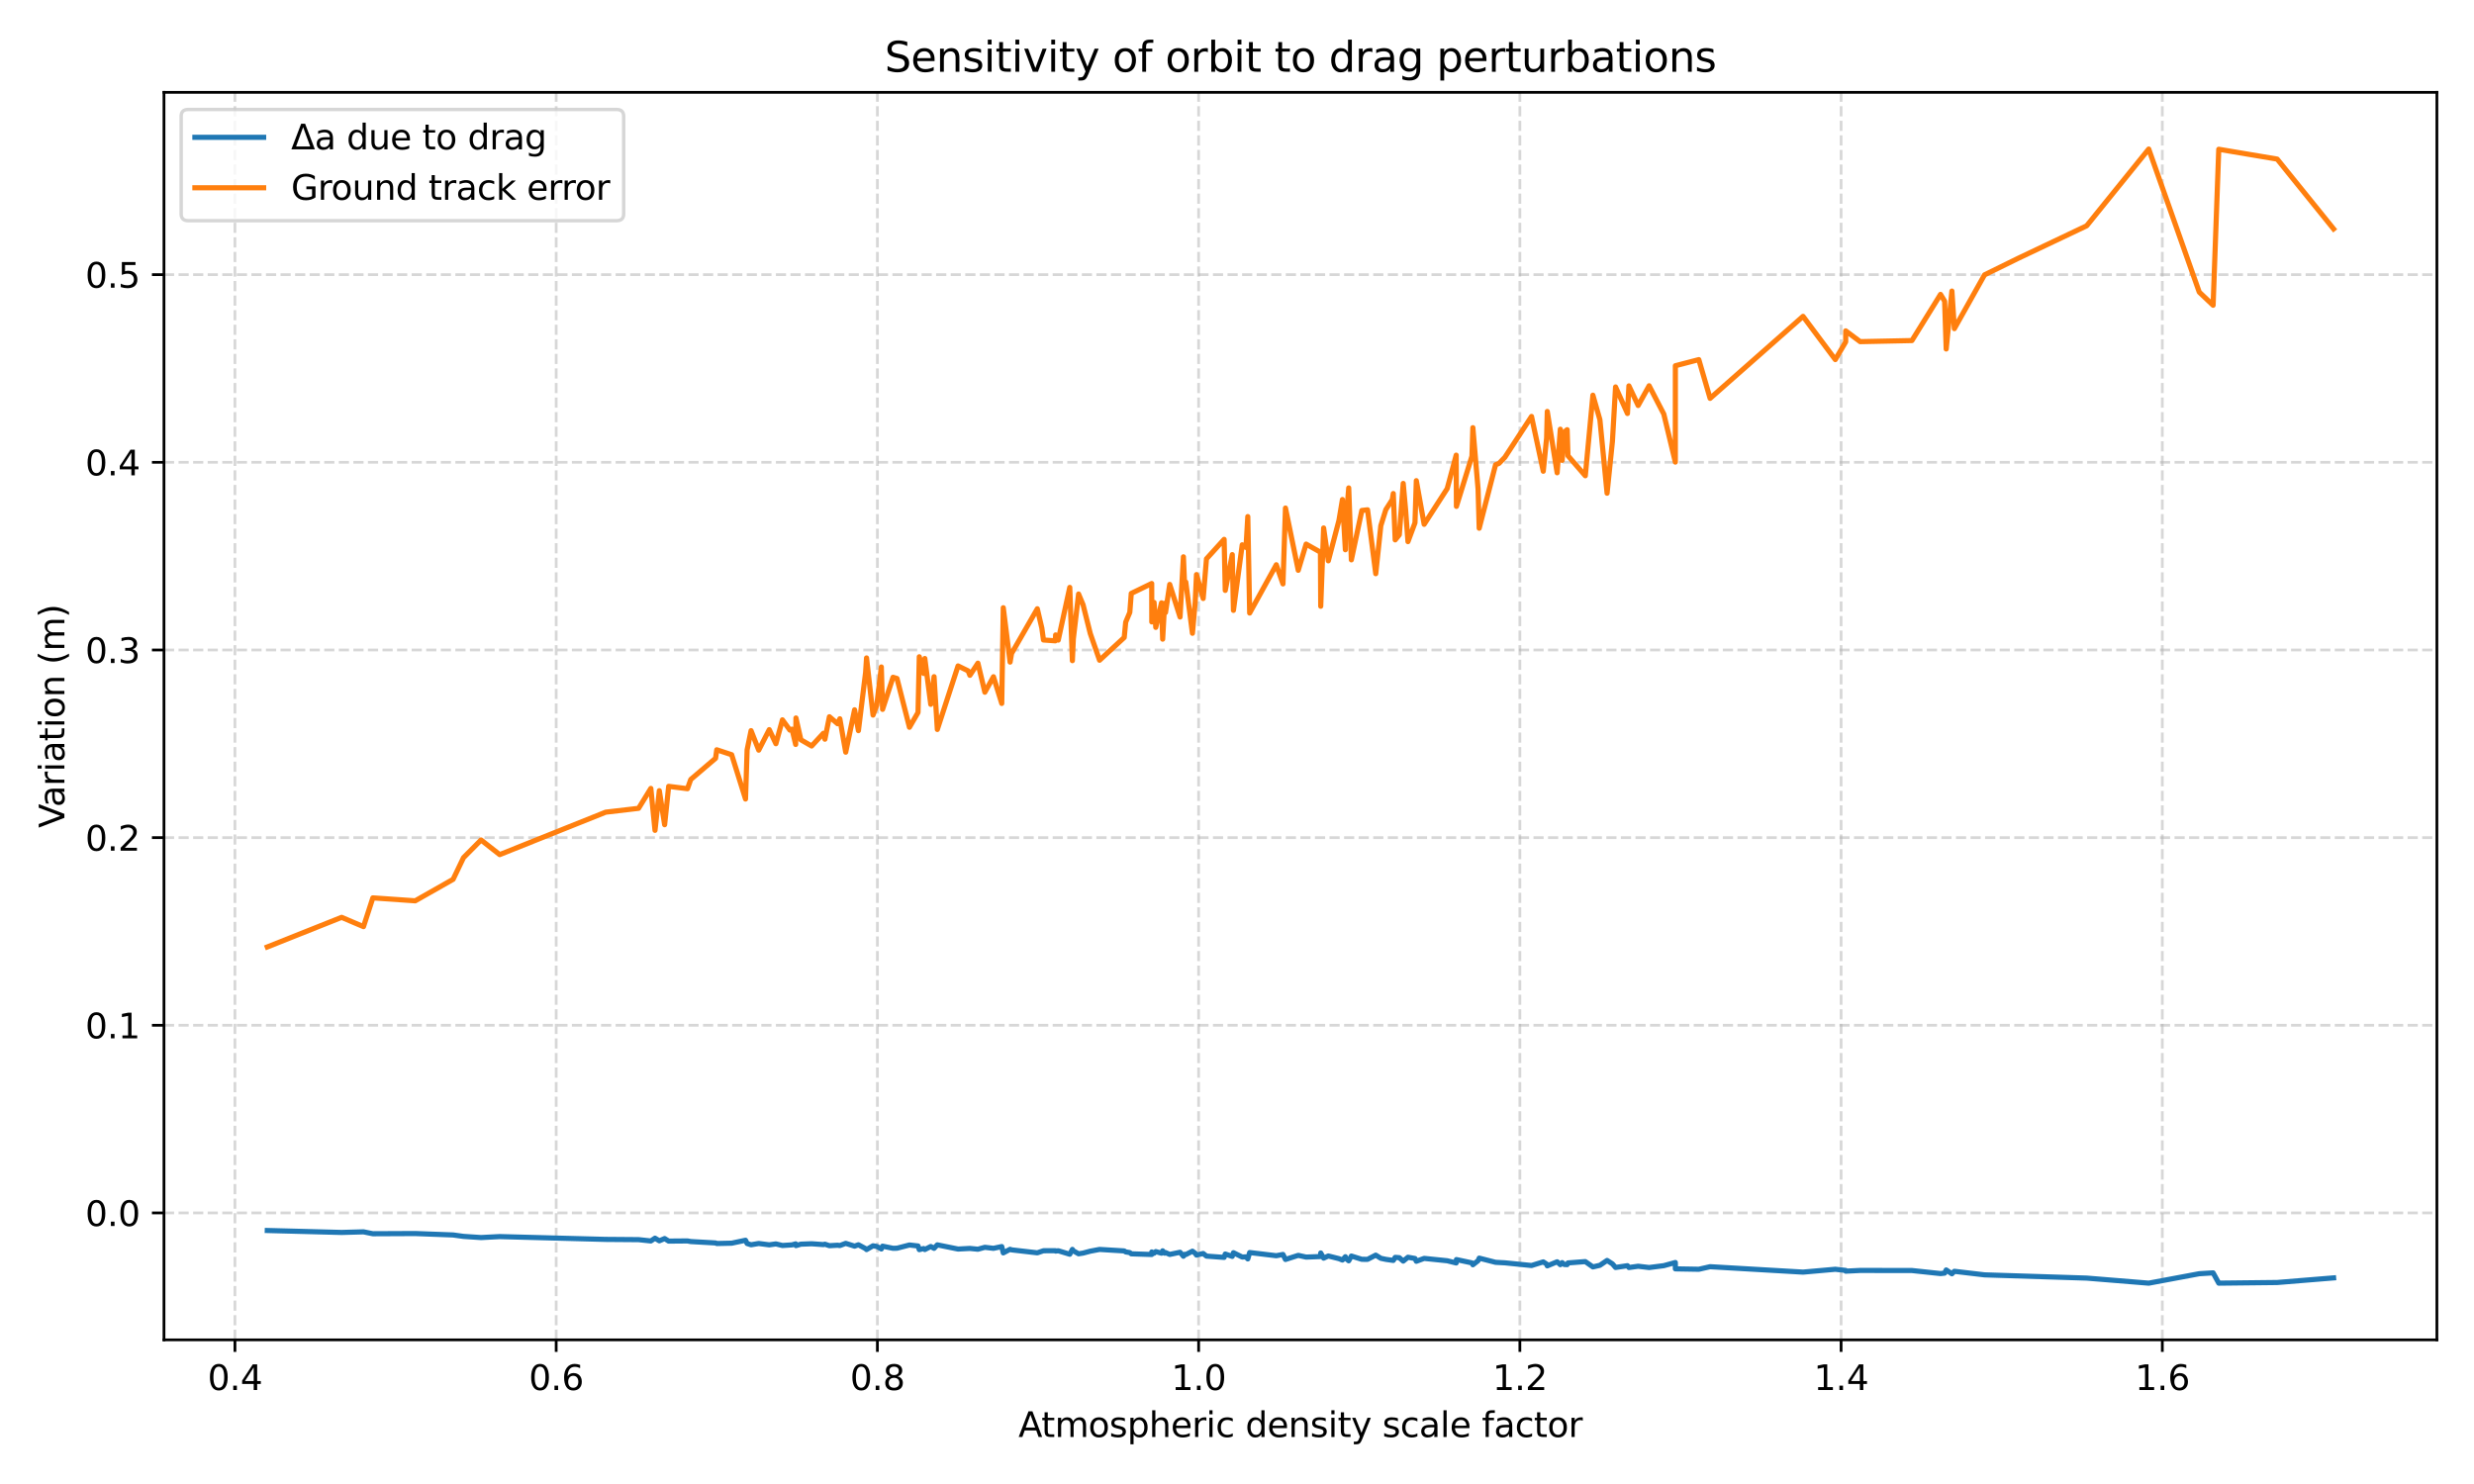 <?xml version="1.0" encoding="utf-8" standalone="no"?>
<!DOCTYPE svg PUBLIC "-//W3C//DTD SVG 1.1//EN"
  "http://www.w3.org/Graphics/SVG/1.1/DTD/svg11.dtd">
<svg xmlns:xlink="http://www.w3.org/1999/xlink" width="720pt" height="432pt" viewBox="0 0 720 432" xmlns="http://www.w3.org/2000/svg" version="1.1">
 <defs>
  <style type="text/css">*{stroke-linejoin: round; stroke-linecap: butt}</style>
 </defs>
 <g id="figure_1">
  <g id="patch_1">
   <path d="M 0 432 
L 720 432 
L 720 0 
L 0 0 
z
" style="fill: #ffffff"/>
  </g>
  <g id="axes_1">
   <g id="patch_2">
    <path d="M 47.72 390.04 
L 709.2 390.04 
L 709.2 26.88 
L 47.72 26.88 
z
" style="fill: #ffffff"/>
   </g>
   <g id="matplotlib.axis_1">
    <g id="xtick_1">
     <g id="line2d_1">
      <path d="M 68.375 390.04 
L 68.375 26.88 
" clip-path="url(#p6645402caa)" style="fill: none; stroke-dasharray: 2.96,1.28; stroke-dashoffset: 0; stroke: #b0b0b0; stroke-opacity: 0.5; stroke-width: 0.8"/>
     </g>
     <g id="line2d_2">
      <defs>
       <path id="m84e82baa49" d="M 0 0 
L 0 3.5 
" style="stroke: #000000; stroke-width: 0.8"/>
      </defs>
      <g>
       <use xlink:href="#m84e82baa49" x="68.375" y="390.04" style="stroke: #000000; stroke-width: 0.8"/>
      </g>
     </g>
     <g id="text_1">
      <!-- 0.4 -->
      <g transform="translate(60.424 404.638) scale(0.1 -0.1)">
       <defs>
        <path id="DejaVuSans-30" d="M 2034 4250 
Q 1547 4250 1301 3770 
Q 1056 3291 1056 2328 
Q 1056 1369 1301 889 
Q 1547 409 2034 409 
Q 2525 409 2770 889 
Q 3016 1369 3016 2328 
Q 3016 3291 2770 3770 
Q 2525 4250 2034 4250 
z
M 2034 4750 
Q 2819 4750 3233 4129 
Q 3647 3509 3647 2328 
Q 3647 1150 3233 529 
Q 2819 -91 2034 -91 
Q 1250 -91 836 529 
Q 422 1150 422 2328 
Q 422 3509 836 4129 
Q 1250 4750 2034 4750 
z
" transform="scale(0.016)"/>
        <path id="DejaVuSans-2e" d="M 684 794 
L 1344 794 
L 1344 0 
L 684 0 
L 684 794 
z
" transform="scale(0.016)"/>
        <path id="DejaVuSans-34" d="M 2419 4116 
L 825 1625 
L 2419 1625 
L 2419 4116 
z
M 2253 4666 
L 3047 4666 
L 3047 1625 
L 3713 1625 
L 3713 1100 
L 3047 1100 
L 3047 0 
L 2419 0 
L 2419 1100 
L 313 1100 
L 313 1709 
L 2253 4666 
z
" transform="scale(0.016)"/>
       </defs>
       <use xlink:href="#DejaVuSans-30"/>
       <use xlink:href="#DejaVuSans-2e" transform="translate(63.623 0)"/>
       <use xlink:href="#DejaVuSans-34" transform="translate(95.41 0)"/>
      </g>
     </g>
    </g>
    <g id="xtick_2">
     <g id="line2d_3">
      <path d="M 161.862 390.04 
L 161.862 26.88 
" clip-path="url(#p6645402caa)" style="fill: none; stroke-dasharray: 2.96,1.28; stroke-dashoffset: 0; stroke: #b0b0b0; stroke-opacity: 0.5; stroke-width: 0.8"/>
     </g>
     <g id="line2d_4">
      <g>
       <use xlink:href="#m84e82baa49" x="161.862" y="390.04" style="stroke: #000000; stroke-width: 0.8"/>
      </g>
     </g>
     <g id="text_2">
      <!-- 0.6 -->
      <g transform="translate(153.91 404.638) scale(0.1 -0.1)">
       <defs>
        <path id="DejaVuSans-36" d="M 2113 2584 
Q 1688 2584 1439 2293 
Q 1191 2003 1191 1497 
Q 1191 994 1439 701 
Q 1688 409 2113 409 
Q 2538 409 2786 701 
Q 3034 994 3034 1497 
Q 3034 2003 2786 2293 
Q 2538 2584 2113 2584 
z
M 3366 4563 
L 3366 3988 
Q 3128 4100 2886 4159 
Q 2644 4219 2406 4219 
Q 1781 4219 1451 3797 
Q 1122 3375 1075 2522 
Q 1259 2794 1537 2939 
Q 1816 3084 2150 3084 
Q 2853 3084 3261 2657 
Q 3669 2231 3669 1497 
Q 3669 778 3244 343 
Q 2819 -91 2113 -91 
Q 1303 -91 875 529 
Q 447 1150 447 2328 
Q 447 3434 972 4092 
Q 1497 4750 2381 4750 
Q 2619 4750 2861 4703 
Q 3103 4656 3366 4563 
z
" transform="scale(0.016)"/>
       </defs>
       <use xlink:href="#DejaVuSans-30"/>
       <use xlink:href="#DejaVuSans-2e" transform="translate(63.623 0)"/>
       <use xlink:href="#DejaVuSans-36" transform="translate(95.41 0)"/>
      </g>
     </g>
    </g>
    <g id="xtick_3">
     <g id="line2d_5">
      <path d="M 255.348 390.04 
L 255.348 26.88 
" clip-path="url(#p6645402caa)" style="fill: none; stroke-dasharray: 2.96,1.28; stroke-dashoffset: 0; stroke: #b0b0b0; stroke-opacity: 0.5; stroke-width: 0.8"/>
     </g>
     <g id="line2d_6">
      <g>
       <use xlink:href="#m84e82baa49" x="255.348" y="390.04" style="stroke: #000000; stroke-width: 0.8"/>
      </g>
     </g>
     <g id="text_3">
      <!-- 0.8 -->
      <g transform="translate(247.396 404.638) scale(0.1 -0.1)">
       <defs>
        <path id="DejaVuSans-38" d="M 2034 2216 
Q 1584 2216 1326 1975 
Q 1069 1734 1069 1313 
Q 1069 891 1326 650 
Q 1584 409 2034 409 
Q 2484 409 2743 651 
Q 3003 894 3003 1313 
Q 3003 1734 2745 1975 
Q 2488 2216 2034 2216 
z
M 1403 2484 
Q 997 2584 770 2862 
Q 544 3141 544 3541 
Q 544 4100 942 4425 
Q 1341 4750 2034 4750 
Q 2731 4750 3128 4425 
Q 3525 4100 3525 3541 
Q 3525 3141 3298 2862 
Q 3072 2584 2669 2484 
Q 3125 2378 3379 2068 
Q 3634 1759 3634 1313 
Q 3634 634 3220 271 
Q 2806 -91 2034 -91 
Q 1263 -91 848 271 
Q 434 634 434 1313 
Q 434 1759 690 2068 
Q 947 2378 1403 2484 
z
M 1172 3481 
Q 1172 3119 1398 2916 
Q 1625 2713 2034 2713 
Q 2441 2713 2670 2916 
Q 2900 3119 2900 3481 
Q 2900 3844 2670 4047 
Q 2441 4250 2034 4250 
Q 1625 4250 1398 4047 
Q 1172 3844 1172 3481 
z
" transform="scale(0.016)"/>
       </defs>
       <use xlink:href="#DejaVuSans-30"/>
       <use xlink:href="#DejaVuSans-2e" transform="translate(63.623 0)"/>
       <use xlink:href="#DejaVuSans-38" transform="translate(95.41 0)"/>
      </g>
     </g>
    </g>
    <g id="xtick_4">
     <g id="line2d_7">
      <path d="M 348.834 390.04 
L 348.834 26.88 
" clip-path="url(#p6645402caa)" style="fill: none; stroke-dasharray: 2.96,1.28; stroke-dashoffset: 0; stroke: #b0b0b0; stroke-opacity: 0.5; stroke-width: 0.8"/>
     </g>
     <g id="line2d_8">
      <g>
       <use xlink:href="#m84e82baa49" x="348.834" y="390.04" style="stroke: #000000; stroke-width: 0.8"/>
      </g>
     </g>
     <g id="text_4">
      <!-- 1.0 -->
      <g transform="translate(340.883 404.638) scale(0.1 -0.1)">
       <defs>
        <path id="DejaVuSans-31" d="M 794 531 
L 1825 531 
L 1825 4091 
L 703 3866 
L 703 4441 
L 1819 4666 
L 2450 4666 
L 2450 531 
L 3481 531 
L 3481 0 
L 794 0 
L 794 531 
z
" transform="scale(0.016)"/>
       </defs>
       <use xlink:href="#DejaVuSans-31"/>
       <use xlink:href="#DejaVuSans-2e" transform="translate(63.623 0)"/>
       <use xlink:href="#DejaVuSans-30" transform="translate(95.41 0)"/>
      </g>
     </g>
    </g>
    <g id="xtick_5">
     <g id="line2d_9">
      <path d="M 442.321 390.04 
L 442.321 26.88 
" clip-path="url(#p6645402caa)" style="fill: none; stroke-dasharray: 2.96,1.28; stroke-dashoffset: 0; stroke: #b0b0b0; stroke-opacity: 0.5; stroke-width: 0.8"/>
     </g>
     <g id="line2d_10">
      <g>
       <use xlink:href="#m84e82baa49" x="442.321" y="390.04" style="stroke: #000000; stroke-width: 0.8"/>
      </g>
     </g>
     <g id="text_5">
      <!-- 1.2 -->
      <g transform="translate(434.369 404.638) scale(0.1 -0.1)">
       <defs>
        <path id="DejaVuSans-32" d="M 1228 531 
L 3431 531 
L 3431 0 
L 469 0 
L 469 531 
Q 828 903 1448 1529 
Q 2069 2156 2228 2338 
Q 2531 2678 2651 2914 
Q 2772 3150 2772 3378 
Q 2772 3750 2511 3984 
Q 2250 4219 1831 4219 
Q 1534 4219 1204 4116 
Q 875 4013 500 3803 
L 500 4441 
Q 881 4594 1212 4672 
Q 1544 4750 1819 4750 
Q 2544 4750 2975 4387 
Q 3406 4025 3406 3419 
Q 3406 3131 3298 2873 
Q 3191 2616 2906 2266 
Q 2828 2175 2409 1742 
Q 1991 1309 1228 531 
z
" transform="scale(0.016)"/>
       </defs>
       <use xlink:href="#DejaVuSans-31"/>
       <use xlink:href="#DejaVuSans-2e" transform="translate(63.623 0)"/>
       <use xlink:href="#DejaVuSans-32" transform="translate(95.41 0)"/>
      </g>
     </g>
    </g>
    <g id="xtick_6">
     <g id="line2d_11">
      <path d="M 535.807 390.04 
L 535.807 26.88 
" clip-path="url(#p6645402caa)" style="fill: none; stroke-dasharray: 2.96,1.28; stroke-dashoffset: 0; stroke: #b0b0b0; stroke-opacity: 0.5; stroke-width: 0.8"/>
     </g>
     <g id="line2d_12">
      <g>
       <use xlink:href="#m84e82baa49" x="535.807" y="390.04" style="stroke: #000000; stroke-width: 0.8"/>
      </g>
     </g>
     <g id="text_6">
      <!-- 1.4 -->
      <g transform="translate(527.856 404.638) scale(0.1 -0.1)">
       <use xlink:href="#DejaVuSans-31"/>
       <use xlink:href="#DejaVuSans-2e" transform="translate(63.623 0)"/>
       <use xlink:href="#DejaVuSans-34" transform="translate(95.41 0)"/>
      </g>
     </g>
    </g>
    <g id="xtick_7">
     <g id="line2d_13">
      <path d="M 629.294 390.04 
L 629.294 26.88 
" clip-path="url(#p6645402caa)" style="fill: none; stroke-dasharray: 2.96,1.28; stroke-dashoffset: 0; stroke: #b0b0b0; stroke-opacity: 0.5; stroke-width: 0.8"/>
     </g>
     <g id="line2d_14">
      <g>
       <use xlink:href="#m84e82baa49" x="629.294" y="390.04" style="stroke: #000000; stroke-width: 0.8"/>
      </g>
     </g>
     <g id="text_7">
      <!-- 1.6 -->
      <g transform="translate(621.342 404.638) scale(0.1 -0.1)">
       <use xlink:href="#DejaVuSans-31"/>
       <use xlink:href="#DejaVuSans-2e" transform="translate(63.623 0)"/>
       <use xlink:href="#DejaVuSans-36" transform="translate(95.41 0)"/>
      </g>
     </g>
    </g>
    <g id="text_8">
     <!-- Atmospheric density scale factor -->
     <g transform="translate(296.387 418.317) scale(0.1 -0.1)">
      <defs>
       <path id="DejaVuSans-41" d="M 2188 4044 
L 1331 1722 
L 3047 1722 
L 2188 4044 
z
M 1831 4666 
L 2547 4666 
L 4325 0 
L 3669 0 
L 3244 1197 
L 1141 1197 
L 716 0 
L 50 0 
L 1831 4666 
z
" transform="scale(0.016)"/>
       <path id="DejaVuSans-74" d="M 1172 4494 
L 1172 3500 
L 2356 3500 
L 2356 3053 
L 1172 3053 
L 1172 1153 
Q 1172 725 1289 603 
Q 1406 481 1766 481 
L 2356 481 
L 2356 0 
L 1766 0 
Q 1100 0 847 248 
Q 594 497 594 1153 
L 594 3053 
L 172 3053 
L 172 3500 
L 594 3500 
L 594 4494 
L 1172 4494 
z
" transform="scale(0.016)"/>
       <path id="DejaVuSans-6d" d="M 3328 2828 
Q 3544 3216 3844 3400 
Q 4144 3584 4550 3584 
Q 5097 3584 5394 3201 
Q 5691 2819 5691 2113 
L 5691 0 
L 5113 0 
L 5113 2094 
Q 5113 2597 4934 2840 
Q 4756 3084 4391 3084 
Q 3944 3084 3684 2787 
Q 3425 2491 3425 1978 
L 3425 0 
L 2847 0 
L 2847 2094 
Q 2847 2600 2669 2842 
Q 2491 3084 2119 3084 
Q 1678 3084 1418 2786 
Q 1159 2488 1159 1978 
L 1159 0 
L 581 0 
L 581 3500 
L 1159 3500 
L 1159 2956 
Q 1356 3278 1631 3431 
Q 1906 3584 2284 3584 
Q 2666 3584 2933 3390 
Q 3200 3197 3328 2828 
z
" transform="scale(0.016)"/>
       <path id="DejaVuSans-6f" d="M 1959 3097 
Q 1497 3097 1228 2736 
Q 959 2375 959 1747 
Q 959 1119 1226 758 
Q 1494 397 1959 397 
Q 2419 397 2687 759 
Q 2956 1122 2956 1747 
Q 2956 2369 2687 2733 
Q 2419 3097 1959 3097 
z
M 1959 3584 
Q 2709 3584 3137 3096 
Q 3566 2609 3566 1747 
Q 3566 888 3137 398 
Q 2709 -91 1959 -91 
Q 1206 -91 779 398 
Q 353 888 353 1747 
Q 353 2609 779 3096 
Q 1206 3584 1959 3584 
z
" transform="scale(0.016)"/>
       <path id="DejaVuSans-73" d="M 2834 3397 
L 2834 2853 
Q 2591 2978 2328 3040 
Q 2066 3103 1784 3103 
Q 1356 3103 1142 2972 
Q 928 2841 928 2578 
Q 928 2378 1081 2264 
Q 1234 2150 1697 2047 
L 1894 2003 
Q 2506 1872 2764 1633 
Q 3022 1394 3022 966 
Q 3022 478 2636 193 
Q 2250 -91 1575 -91 
Q 1294 -91 989 -36 
Q 684 19 347 128 
L 347 722 
Q 666 556 975 473 
Q 1284 391 1588 391 
Q 1994 391 2212 530 
Q 2431 669 2431 922 
Q 2431 1156 2273 1281 
Q 2116 1406 1581 1522 
L 1381 1569 
Q 847 1681 609 1914 
Q 372 2147 372 2553 
Q 372 3047 722 3315 
Q 1072 3584 1716 3584 
Q 2034 3584 2315 3537 
Q 2597 3491 2834 3397 
z
" transform="scale(0.016)"/>
       <path id="DejaVuSans-70" d="M 1159 525 
L 1159 -1331 
L 581 -1331 
L 581 3500 
L 1159 3500 
L 1159 2969 
Q 1341 3281 1617 3432 
Q 1894 3584 2278 3584 
Q 2916 3584 3314 3078 
Q 3713 2572 3713 1747 
Q 3713 922 3314 415 
Q 2916 -91 2278 -91 
Q 1894 -91 1617 61 
Q 1341 213 1159 525 
z
M 3116 1747 
Q 3116 2381 2855 2742 
Q 2594 3103 2138 3103 
Q 1681 3103 1420 2742 
Q 1159 2381 1159 1747 
Q 1159 1113 1420 752 
Q 1681 391 2138 391 
Q 2594 391 2855 752 
Q 3116 1113 3116 1747 
z
" transform="scale(0.016)"/>
       <path id="DejaVuSans-68" d="M 3513 2113 
L 3513 0 
L 2938 0 
L 2938 2094 
Q 2938 2591 2744 2837 
Q 2550 3084 2163 3084 
Q 1697 3084 1428 2787 
Q 1159 2491 1159 1978 
L 1159 0 
L 581 0 
L 581 4863 
L 1159 4863 
L 1159 2956 
Q 1366 3272 1645 3428 
Q 1925 3584 2291 3584 
Q 2894 3584 3203 3211 
Q 3513 2838 3513 2113 
z
" transform="scale(0.016)"/>
       <path id="DejaVuSans-65" d="M 3597 1894 
L 3597 1613 
L 953 1613 
Q 991 1019 1311 708 
Q 1631 397 2203 397 
Q 2534 397 2845 478 
Q 3156 559 3463 722 
L 3463 178 
Q 3153 47 2828 -22 
Q 2503 -91 2169 -91 
Q 1331 -91 842 396 
Q 353 884 353 1716 
Q 353 2575 817 3079 
Q 1281 3584 2069 3584 
Q 2775 3584 3186 3129 
Q 3597 2675 3597 1894 
z
M 3022 2063 
Q 3016 2534 2758 2815 
Q 2500 3097 2075 3097 
Q 1594 3097 1305 2825 
Q 1016 2553 972 2059 
L 3022 2063 
z
" transform="scale(0.016)"/>
       <path id="DejaVuSans-72" d="M 2631 2963 
Q 2534 3019 2420 3045 
Q 2306 3072 2169 3072 
Q 1681 3072 1420 2755 
Q 1159 2438 1159 1844 
L 1159 0 
L 581 0 
L 581 3500 
L 1159 3500 
L 1159 2956 
Q 1341 3275 1631 3429 
Q 1922 3584 2338 3584 
Q 2397 3584 2469 3576 
Q 2541 3569 2628 3553 
L 2631 2963 
z
" transform="scale(0.016)"/>
       <path id="DejaVuSans-69" d="M 603 3500 
L 1178 3500 
L 1178 0 
L 603 0 
L 603 3500 
z
M 603 4863 
L 1178 4863 
L 1178 4134 
L 603 4134 
L 603 4863 
z
" transform="scale(0.016)"/>
       <path id="DejaVuSans-63" d="M 3122 3366 
L 3122 2828 
Q 2878 2963 2633 3030 
Q 2388 3097 2138 3097 
Q 1578 3097 1268 2742 
Q 959 2388 959 1747 
Q 959 1106 1268 751 
Q 1578 397 2138 397 
Q 2388 397 2633 464 
Q 2878 531 3122 666 
L 3122 134 
Q 2881 22 2623 -34 
Q 2366 -91 2075 -91 
Q 1284 -91 818 406 
Q 353 903 353 1747 
Q 353 2603 823 3093 
Q 1294 3584 2113 3584 
Q 2378 3584 2631 3529 
Q 2884 3475 3122 3366 
z
" transform="scale(0.016)"/>
       <path id="DejaVuSans-20" transform="scale(0.016)"/>
       <path id="DejaVuSans-64" d="M 2906 2969 
L 2906 4863 
L 3481 4863 
L 3481 0 
L 2906 0 
L 2906 525 
Q 2725 213 2448 61 
Q 2172 -91 1784 -91 
Q 1150 -91 751 415 
Q 353 922 353 1747 
Q 353 2572 751 3078 
Q 1150 3584 1784 3584 
Q 2172 3584 2448 3432 
Q 2725 3281 2906 2969 
z
M 947 1747 
Q 947 1113 1208 752 
Q 1469 391 1925 391 
Q 2381 391 2643 752 
Q 2906 1113 2906 1747 
Q 2906 2381 2643 2742 
Q 2381 3103 1925 3103 
Q 1469 3103 1208 2742 
Q 947 2381 947 1747 
z
" transform="scale(0.016)"/>
       <path id="DejaVuSans-6e" d="M 3513 2113 
L 3513 0 
L 2938 0 
L 2938 2094 
Q 2938 2591 2744 2837 
Q 2550 3084 2163 3084 
Q 1697 3084 1428 2787 
Q 1159 2491 1159 1978 
L 1159 0 
L 581 0 
L 581 3500 
L 1159 3500 
L 1159 2956 
Q 1366 3272 1645 3428 
Q 1925 3584 2291 3584 
Q 2894 3584 3203 3211 
Q 3513 2838 3513 2113 
z
" transform="scale(0.016)"/>
       <path id="DejaVuSans-79" d="M 2059 -325 
Q 1816 -950 1584 -1140 
Q 1353 -1331 966 -1331 
L 506 -1331 
L 506 -850 
L 844 -850 
Q 1081 -850 1212 -737 
Q 1344 -625 1503 -206 
L 1606 56 
L 191 3500 
L 800 3500 
L 1894 763 
L 2988 3500 
L 3597 3500 
L 2059 -325 
z
" transform="scale(0.016)"/>
       <path id="DejaVuSans-61" d="M 2194 1759 
Q 1497 1759 1228 1600 
Q 959 1441 959 1056 
Q 959 750 1161 570 
Q 1363 391 1709 391 
Q 2188 391 2477 730 
Q 2766 1069 2766 1631 
L 2766 1759 
L 2194 1759 
z
M 3341 1997 
L 3341 0 
L 2766 0 
L 2766 531 
Q 2569 213 2275 61 
Q 1981 -91 1556 -91 
Q 1019 -91 701 211 
Q 384 513 384 1019 
Q 384 1609 779 1909 
Q 1175 2209 1959 2209 
L 2766 2209 
L 2766 2266 
Q 2766 2663 2505 2880 
Q 2244 3097 1772 3097 
Q 1472 3097 1187 3025 
Q 903 2953 641 2809 
L 641 3341 
Q 956 3463 1253 3523 
Q 1550 3584 1831 3584 
Q 2591 3584 2966 3190 
Q 3341 2797 3341 1997 
z
" transform="scale(0.016)"/>
       <path id="DejaVuSans-6c" d="M 603 4863 
L 1178 4863 
L 1178 0 
L 603 0 
L 603 4863 
z
" transform="scale(0.016)"/>
       <path id="DejaVuSans-66" d="M 2375 4863 
L 2375 4384 
L 1825 4384 
Q 1516 4384 1395 4259 
Q 1275 4134 1275 3809 
L 1275 3500 
L 2222 3500 
L 2222 3053 
L 1275 3053 
L 1275 0 
L 697 0 
L 697 3053 
L 147 3053 
L 147 3500 
L 697 3500 
L 697 3744 
Q 697 4328 969 4595 
Q 1241 4863 1831 4863 
L 2375 4863 
z
" transform="scale(0.016)"/>
      </defs>
      <use xlink:href="#DejaVuSans-41"/>
      <use xlink:href="#DejaVuSans-74" transform="translate(66.658 0)"/>
      <use xlink:href="#DejaVuSans-6d" transform="translate(105.867 0)"/>
      <use xlink:href="#DejaVuSans-6f" transform="translate(203.279 0)"/>
      <use xlink:href="#DejaVuSans-73" transform="translate(264.461 0)"/>
      <use xlink:href="#DejaVuSans-70" transform="translate(316.561 0)"/>
      <use xlink:href="#DejaVuSans-68" transform="translate(380.037 0)"/>
      <use xlink:href="#DejaVuSans-65" transform="translate(443.416 0)"/>
      <use xlink:href="#DejaVuSans-72" transform="translate(504.939 0)"/>
      <use xlink:href="#DejaVuSans-69" transform="translate(546.053 0)"/>
      <use xlink:href="#DejaVuSans-63" transform="translate(573.836 0)"/>
      <use xlink:href="#DejaVuSans-20" transform="translate(628.816 0)"/>
      <use xlink:href="#DejaVuSans-64" transform="translate(660.604 0)"/>
      <use xlink:href="#DejaVuSans-65" transform="translate(724.08 0)"/>
      <use xlink:href="#DejaVuSans-6e" transform="translate(785.604 0)"/>
      <use xlink:href="#DejaVuSans-73" transform="translate(848.982 0)"/>
      <use xlink:href="#DejaVuSans-69" transform="translate(901.082 0)"/>
      <use xlink:href="#DejaVuSans-74" transform="translate(928.865 0)"/>
      <use xlink:href="#DejaVuSans-79" transform="translate(968.074 0)"/>
      <use xlink:href="#DejaVuSans-20" transform="translate(1027.254 0)"/>
      <use xlink:href="#DejaVuSans-73" transform="translate(1059.041 0)"/>
      <use xlink:href="#DejaVuSans-63" transform="translate(1111.141 0)"/>
      <use xlink:href="#DejaVuSans-61" transform="translate(1166.121 0)"/>
      <use xlink:href="#DejaVuSans-6c" transform="translate(1227.4 0)"/>
      <use xlink:href="#DejaVuSans-65" transform="translate(1255.184 0)"/>
      <use xlink:href="#DejaVuSans-20" transform="translate(1316.707 0)"/>
      <use xlink:href="#DejaVuSans-66" transform="translate(1348.494 0)"/>
      <use xlink:href="#DejaVuSans-61" transform="translate(1383.699 0)"/>
      <use xlink:href="#DejaVuSans-63" transform="translate(1444.979 0)"/>
      <use xlink:href="#DejaVuSans-74" transform="translate(1499.959 0)"/>
      <use xlink:href="#DejaVuSans-6f" transform="translate(1539.168 0)"/>
      <use xlink:href="#DejaVuSans-72" transform="translate(1600.35 0)"/>
     </g>
    </g>
   </g>
   <g id="matplotlib.axis_2">
    <g id="ytick_1">
     <g id="line2d_15">
      <path d="M 47.72 353.095 
L 709.2 353.095 
" clip-path="url(#p6645402caa)" style="fill: none; stroke-dasharray: 2.96,1.28; stroke-dashoffset: 0; stroke: #b0b0b0; stroke-opacity: 0.5; stroke-width: 0.8"/>
     </g>
     <g id="line2d_16">
      <defs>
       <path id="me95be551f4" d="M 0 0 
L -3.5 0 
" style="stroke: #000000; stroke-width: 0.8"/>
      </defs>
      <g>
       <use xlink:href="#me95be551f4" x="47.72" y="353.095" style="stroke: #000000; stroke-width: 0.8"/>
      </g>
     </g>
     <g id="text_9">
      <!-- 0.0 -->
      <g transform="translate(24.817 356.894) scale(0.1 -0.1)">
       <use xlink:href="#DejaVuSans-30"/>
       <use xlink:href="#DejaVuSans-2e" transform="translate(63.623 0)"/>
       <use xlink:href="#DejaVuSans-30" transform="translate(95.41 0)"/>
      </g>
     </g>
    </g>
    <g id="ytick_2">
     <g id="line2d_17">
      <path d="M 47.72 298.466 
L 709.2 298.466 
" clip-path="url(#p6645402caa)" style="fill: none; stroke-dasharray: 2.96,1.28; stroke-dashoffset: 0; stroke: #b0b0b0; stroke-opacity: 0.5; stroke-width: 0.8"/>
     </g>
     <g id="line2d_18">
      <g>
       <use xlink:href="#me95be551f4" x="47.72" y="298.466" style="stroke: #000000; stroke-width: 0.8"/>
      </g>
     </g>
     <g id="text_10">
      <!-- 0.1 -->
      <g transform="translate(24.817 302.265) scale(0.1 -0.1)">
       <use xlink:href="#DejaVuSans-30"/>
       <use xlink:href="#DejaVuSans-2e" transform="translate(63.623 0)"/>
       <use xlink:href="#DejaVuSans-31" transform="translate(95.41 0)"/>
      </g>
     </g>
    </g>
    <g id="ytick_3">
     <g id="line2d_19">
      <path d="M 47.72 243.838 
L 709.2 243.838 
" clip-path="url(#p6645402caa)" style="fill: none; stroke-dasharray: 2.96,1.28; stroke-dashoffset: 0; stroke: #b0b0b0; stroke-opacity: 0.5; stroke-width: 0.8"/>
     </g>
     <g id="line2d_20">
      <g>
       <use xlink:href="#me95be551f4" x="47.72" y="243.838" style="stroke: #000000; stroke-width: 0.8"/>
      </g>
     </g>
     <g id="text_11">
      <!-- 0.2 -->
      <g transform="translate(24.817 247.637) scale(0.1 -0.1)">
       <use xlink:href="#DejaVuSans-30"/>
       <use xlink:href="#DejaVuSans-2e" transform="translate(63.623 0)"/>
       <use xlink:href="#DejaVuSans-32" transform="translate(95.41 0)"/>
      </g>
     </g>
    </g>
    <g id="ytick_4">
     <g id="line2d_21">
      <path d="M 47.72 189.209 
L 709.2 189.209 
" clip-path="url(#p6645402caa)" style="fill: none; stroke-dasharray: 2.96,1.28; stroke-dashoffset: 0; stroke: #b0b0b0; stroke-opacity: 0.5; stroke-width: 0.8"/>
     </g>
     <g id="line2d_22">
      <g>
       <use xlink:href="#me95be551f4" x="47.72" y="189.209" style="stroke: #000000; stroke-width: 0.8"/>
      </g>
     </g>
     <g id="text_12">
      <!-- 0.3 -->
      <g transform="translate(24.817 193.009) scale(0.1 -0.1)">
       <defs>
        <path id="DejaVuSans-33" d="M 2597 2516 
Q 3050 2419 3304 2112 
Q 3559 1806 3559 1356 
Q 3559 666 3084 287 
Q 2609 -91 1734 -91 
Q 1441 -91 1130 -33 
Q 819 25 488 141 
L 488 750 
Q 750 597 1062 519 
Q 1375 441 1716 441 
Q 2309 441 2620 675 
Q 2931 909 2931 1356 
Q 2931 1769 2642 2001 
Q 2353 2234 1838 2234 
L 1294 2234 
L 1294 2753 
L 1863 2753 
Q 2328 2753 2575 2939 
Q 2822 3125 2822 3475 
Q 2822 3834 2567 4026 
Q 2313 4219 1838 4219 
Q 1578 4219 1281 4162 
Q 984 4106 628 3988 
L 628 4550 
Q 988 4650 1302 4700 
Q 1616 4750 1894 4750 
Q 2613 4750 3031 4423 
Q 3450 4097 3450 3541 
Q 3450 3153 3228 2886 
Q 3006 2619 2597 2516 
z
" transform="scale(0.016)"/>
       </defs>
       <use xlink:href="#DejaVuSans-30"/>
       <use xlink:href="#DejaVuSans-2e" transform="translate(63.623 0)"/>
       <use xlink:href="#DejaVuSans-33" transform="translate(95.41 0)"/>
      </g>
     </g>
    </g>
    <g id="ytick_5">
     <g id="line2d_23">
      <path d="M 47.72 134.581 
L 709.2 134.581 
" clip-path="url(#p6645402caa)" style="fill: none; stroke-dasharray: 2.96,1.28; stroke-dashoffset: 0; stroke: #b0b0b0; stroke-opacity: 0.5; stroke-width: 0.8"/>
     </g>
     <g id="line2d_24">
      <g>
       <use xlink:href="#me95be551f4" x="47.72" y="134.581" style="stroke: #000000; stroke-width: 0.8"/>
      </g>
     </g>
     <g id="text_13">
      <!-- 0.4 -->
      <g transform="translate(24.817 138.38) scale(0.1 -0.1)">
       <use xlink:href="#DejaVuSans-30"/>
       <use xlink:href="#DejaVuSans-2e" transform="translate(63.623 0)"/>
       <use xlink:href="#DejaVuSans-34" transform="translate(95.41 0)"/>
      </g>
     </g>
    </g>
    <g id="ytick_6">
     <g id="line2d_25">
      <path d="M 47.72 79.952 
L 709.2 79.952 
" clip-path="url(#p6645402caa)" style="fill: none; stroke-dasharray: 2.96,1.28; stroke-dashoffset: 0; stroke: #b0b0b0; stroke-opacity: 0.5; stroke-width: 0.8"/>
     </g>
     <g id="line2d_26">
      <g>
       <use xlink:href="#me95be551f4" x="47.72" y="79.952" style="stroke: #000000; stroke-width: 0.8"/>
      </g>
     </g>
     <g id="text_14">
      <!-- 0.5 -->
      <g transform="translate(24.817 83.752) scale(0.1 -0.1)">
       <defs>
        <path id="DejaVuSans-35" d="M 691 4666 
L 3169 4666 
L 3169 4134 
L 1269 4134 
L 1269 2991 
Q 1406 3038 1543 3061 
Q 1681 3084 1819 3084 
Q 2600 3084 3056 2656 
Q 3513 2228 3513 1497 
Q 3513 744 3044 326 
Q 2575 -91 1722 -91 
Q 1428 -91 1123 -41 
Q 819 9 494 109 
L 494 744 
Q 775 591 1075 516 
Q 1375 441 1709 441 
Q 2250 441 2565 725 
Q 2881 1009 2881 1497 
Q 2881 1984 2565 2268 
Q 2250 2553 1709 2553 
Q 1456 2553 1204 2497 
Q 953 2441 691 2322 
L 691 4666 
z
" transform="scale(0.016)"/>
       </defs>
       <use xlink:href="#DejaVuSans-30"/>
       <use xlink:href="#DejaVuSans-2e" transform="translate(63.623 0)"/>
       <use xlink:href="#DejaVuSans-35" transform="translate(95.41 0)"/>
      </g>
     </g>
    </g>
    <g id="text_15">
     <!-- Variation (m) -->
     <g transform="translate(18.737 241.004) rotate(-90) scale(0.1 -0.1)">
      <defs>
       <path id="DejaVuSans-56" d="M 1831 0 
L 50 4666 
L 709 4666 
L 2188 738 
L 3669 4666 
L 4325 4666 
L 2547 0 
L 1831 0 
z
" transform="scale(0.016)"/>
       <path id="DejaVuSans-28" d="M 1984 4856 
Q 1566 4138 1362 3434 
Q 1159 2731 1159 2009 
Q 1159 1288 1364 580 
Q 1569 -128 1984 -844 
L 1484 -844 
Q 1016 -109 783 600 
Q 550 1309 550 2009 
Q 550 2706 781 3412 
Q 1013 4119 1484 4856 
L 1984 4856 
z
" transform="scale(0.016)"/>
       <path id="DejaVuSans-29" d="M 513 4856 
L 1013 4856 
Q 1481 4119 1714 3412 
Q 1947 2706 1947 2009 
Q 1947 1309 1714 600 
Q 1481 -109 1013 -844 
L 513 -844 
Q 928 -128 1133 580 
Q 1338 1288 1338 2009 
Q 1338 2731 1133 3434 
Q 928 4138 513 4856 
z
" transform="scale(0.016)"/>
      </defs>
      <use xlink:href="#DejaVuSans-56"/>
      <use xlink:href="#DejaVuSans-61" transform="translate(60.658 0)"/>
      <use xlink:href="#DejaVuSans-72" transform="translate(121.938 0)"/>
      <use xlink:href="#DejaVuSans-69" transform="translate(163.051 0)"/>
      <use xlink:href="#DejaVuSans-61" transform="translate(190.834 0)"/>
      <use xlink:href="#DejaVuSans-74" transform="translate(252.113 0)"/>
      <use xlink:href="#DejaVuSans-69" transform="translate(291.322 0)"/>
      <use xlink:href="#DejaVuSans-6f" transform="translate(319.105 0)"/>
      <use xlink:href="#DejaVuSans-6e" transform="translate(380.287 0)"/>
      <use xlink:href="#DejaVuSans-20" transform="translate(443.666 0)"/>
      <use xlink:href="#DejaVuSans-28" transform="translate(475.453 0)"/>
      <use xlink:href="#DejaVuSans-6d" transform="translate(514.467 0)"/>
      <use xlink:href="#DejaVuSans-29" transform="translate(611.879 0)"/>
     </g>
    </g>
   </g>
   <g id="line2d_27">
    <path d="M 77.787 358.204 
L 99.423 358.773 
L 105.785 358.595 
L 108.506 359.148 
L 120.84 359.091 
L 131.862 359.504 
L 134.886 359.92 
L 140 360.26 
L 145.428 359.978 
L 176.273 360.794 
L 185.844 360.868 
L 189.407 361.25 
L 190.621 360.445 
L 191.878 361.206 
L 193.424 360.553 
L 194.599 361.29 
L 200.072 361.244 
L 201.029 361.422 
L 208.252 361.829 
L 208.592 361.992 
L 212.937 361.897 
L 216.964 361.046 
L 217.428 361.991 
L 218.575 362.36 
L 220.809 361.985 
L 223.874 362.379 
L 225.809 362.109 
L 227.708 362.568 
L 230.504 362.389 
L 231.56 362.094 
L 231.646 362.603 
L 233.076 362.184 
L 236.209 362.065 
L 239.629 362.309 
L 240.071 362.195 
L 241.378 362.627 
L 243.764 362.492 
L 244.413 362.588 
L 246.123 361.946 
L 248.706 362.76 
L 249.823 362.36 
L 251.911 363.478 
L 252.188 363.757 
L 254.078 362.659 
L 255.163 362.848 
L 256.492 363.583 
L 256.852 362.768 
L 259.891 363.385 
L 261.053 363.362 
L 264.672 362.424 
L 267.17 362.709 
L 267.536 363.779 
L 268.801 363.458 
L 269.146 363.746 
L 270.872 362.865 
L 271.834 363.397 
L 272.786 362.383 
L 278.818 363.603 
L 282.265 363.423 
L 284.598 363.656 
L 286.621 363.098 
L 289.126 363.395 
L 291.535 362.882 
L 291.979 364.721 
L 293.962 363.677 
L 294.389 363.841 
L 301.884 364.701 
L 303.675 364.101 
L 307.13 364.086 
L 307.214 364.199 
L 307.982 364.099 
L 311.33 365.112 
L 312.092 363.704 
L 312.369 364.122 
L 313.897 364.985 
L 315.206 364.778 
L 317.301 364.226 
L 320.002 363.712 
L 327.178 364.149 
L 327.607 364.445 
L 328.802 364.632 
L 329.227 364.996 
L 335.179 365.186 
L 335.201 364.449 
L 335.868 364.823 
L 336.363 364.344 
L 338.034 364.815 
L 338.367 364.118 
L 338.941 364.806 
L 339.202 364.63 
L 340.422 365.169 
L 343.428 364.543 
L 344.406 365.699 
L 344.763 365.145 
L 345.098 365.215 
L 347.031 364.23 
L 347.834 364.826 
L 348.21 365.358 
L 350.155 364.899 
L 351.117 365.661 
L 356.254 366.035 
L 356.58 365.054 
L 358.62 365.742 
L 358.96 364.67 
L 361.518 365.93 
L 362.622 365.879 
L 363.143 366.472 
L 363.689 364.619 
L 371.437 365.547 
L 373.376 365.179 
L 374.106 366.636 
L 377.826 365.44 
L 380.111 365.944 
L 384.28 365.789 
L 384.365 364.75 
L 385.208 366.253 
L 386.575 365.622 
L 389.672 366.399 
L 390.686 366.8 
L 391.541 365.835 
L 391.568 366.242 
L 392.516 367.023 
L 393.283 365.641 
L 396.331 366.59 
L 397.995 366.603 
L 400.377 365.375 
L 401.858 366.297 
L 403.314 366.605 
L 405.482 366.915 
L 406.035 366.025 
L 407.234 366.122 
L 408.37 367.109 
L 409.754 365.991 
L 411.795 366.353 
L 412.185 367.162 
L 414.467 366.324 
L 421.174 367.01 
L 423.79 367.653 
L 423.858 366.668 
L 428.378 367.634 
L 428.644 368.18 
L 430.16 367 
L 430.487 366.248 
L 435.248 367.467 
L 437.965 367.612 
L 445.715 368.396 
L 449.13 367.343 
L 450.108 367.98 
L 450.303 368.492 
L 453.172 367.313 
L 454.096 368.151 
L 454.625 367.552 
L 455.256 368.096 
L 456.083 368.141 
L 456.322 367.641 
L 461.366 367.256 
L 463.573 368.804 
L 465.61 368.333 
L 467.7 366.921 
L 469.257 367.917 
L 470.171 368.963 
L 473.635 368.452 
L 474.057 368.983 
L 476.747 368.606 
L 479.941 368.985 
L 484.211 368.442 
L 487.566 367.519 
L 487.578 369.37 
L 494.399 369.488 
L 497.683 368.743 
L 524.733 370.319 
L 534.125 369.488 
L 537.148 369.828 
L 537.153 370.04 
L 541.359 369.833 
L 556.422 369.854 
L 564.743 370.741 
L 565.938 370.611 
L 566.396 369.692 
L 568.058 370.804 
L 568.77 370.083 
L 577.558 371.116 
L 607.276 372.058 
L 625.335 373.533 
L 640.045 370.784 
L 644.076 370.532 
L 645.721 373.528 
L 662.721 373.34 
L 679.133 371.999 
L 679.133 371.999 
" clip-path="url(#p6645402caa)" style="fill: none; stroke: #1f77b4; stroke-width: 1.5; stroke-linecap: square"/>
   </g>
   <g id="line2d_28">
    <path d="M 77.787 275.668 
L 99.423 267.041 
L 105.785 269.748 
L 108.506 261.373 
L 120.84 262.232 
L 131.862 255.978 
L 134.886 249.672 
L 140 244.521 
L 145.428 248.784 
L 176.273 236.427 
L 185.844 235.307 
L 189.407 229.511 
L 190.621 241.718 
L 191.878 230.175 
L 193.424 240.072 
L 194.599 228.91 
L 200.072 229.598 
L 201.029 226.907 
L 208.252 220.74 
L 208.592 218.265 
L 212.937 219.703 
L 216.964 232.6 
L 217.428 218.288 
L 218.575 212.695 
L 220.809 218.375 
L 223.874 212.399 
L 225.809 216.496 
L 227.708 209.547 
L 229.874 212.528 
L 230.504 212.259 
L 231.56 216.718 
L 231.646 209.006 
L 233.076 215.355 
L 236.209 217.166 
L 239.629 213.459 
L 240.071 215.186 
L 241.378 208.65 
L 243.764 210.687 
L 244.413 209.237 
L 246.123 218.966 
L 248.706 206.626 
L 249.823 212.691 
L 251.911 195.756 
L 252.188 191.53 
L 254.078 208.161 
L 255.163 205.291 
L 256.492 194.163 
L 256.852 206.505 
L 259.891 197.158 
L 261.053 197.512 
L 264.672 211.716 
L 267.17 207.404 
L 267.536 191.191 
L 268.801 196.052 
L 269.146 191.694 
L 270.872 205.036 
L 271.834 196.985 
L 272.786 212.349 
L 278.818 193.858 
L 281.748 195.289 
L 282.265 196.59 
L 284.598 193.05 
L 286.621 201.51 
L 289.126 197.002 
L 291.535 204.778 
L 291.979 176.916 
L 293.962 192.741 
L 294.389 190.251 
L 301.884 177.213 
L 303.206 182.861 
L 303.675 186.303 
L 307.13 186.544 
L 307.214 184.829 
L 307.982 186.339 
L 311.33 170.997 
L 312.092 192.326 
L 312.369 185.998 
L 313.897 172.921 
L 315.206 176.05 
L 317.301 184.423 
L 320.002 192.203 
L 327.178 185.578 
L 327.607 181.105 
L 328.802 178.271 
L 329.227 172.746 
L 335.179 169.863 
L 335.201 181.042 
L 335.868 175.374 
L 336.363 182.63 
L 338.034 175.491 
L 338.367 186.061 
L 338.941 175.624 
L 339.202 178.294 
L 340.422 170.128 
L 343.428 179.62 
L 344.406 162.09 
L 344.763 170.483 
L 345.098 169.434 
L 347.031 184.351 
L 347.834 175.328 
L 348.21 167.264 
L 350.155 174.225 
L 351.117 162.677 
L 356.254 157.01 
L 356.58 171.871 
L 358.62 161.451 
L 358.96 177.681 
L 361.518 158.595 
L 362.622 159.362 
L 363.143 150.381 
L 363.689 178.456 
L 371.437 164.401 
L 373.376 169.982 
L 374.106 147.895 
L 377.826 166.018 
L 380.111 158.389 
L 384.28 160.739 
L 384.365 176.483 
L 385.208 153.698 
L 386.575 163.264 
L 389.672 151.49 
L 390.686 145.414 
L 391.541 160.031 
L 391.568 153.865 
L 392.516 142.038 
L 393.283 162.976 
L 396.331 148.6 
L 397.995 148.402 
L 400.377 167.01 
L 401.858 153.037 
L 403.314 148.364 
L 405.189 145.432 
L 405.482 143.669 
L 406.035 157.157 
L 407.234 155.684 
L 408.37 140.73 
L 409.072 148.494 
L 409.754 157.67 
L 411.795 152.189 
L 412.185 139.926 
L 414.467 152.63 
L 421.174 142.237 
L 423.79 132.492 
L 423.858 147.411 
L 428.378 132.77 
L 428.644 124.5 
L 430.16 142.388 
L 430.487 153.771 
L 435.248 135.299 
L 436.251 134.897 
L 437.965 133.108 
L 445.715 121.231 
L 449.13 137.181 
L 450.108 127.525 
L 450.303 119.778 
L 453.172 137.631 
L 454.096 124.944 
L 454.625 134.016 
L 455.256 125.773 
L 456.083 125.084 
L 456.322 132.664 
L 461.366 138.498 
L 463.573 115.044 
L 465.61 122.178 
L 467.7 143.577 
L 469.257 128.483 
L 470.171 112.642 
L 473.635 120.372 
L 474.057 112.337 
L 476.747 118.044 
L 479.941 112.3 
L 484.211 120.536 
L 487.566 134.518 
L 487.578 106.464 
L 494.399 104.685 
L 497.683 115.966 
L 524.733 92.092 
L 534.125 104.674 
L 537.148 99.522 
L 537.153 96.316 
L 541.359 99.455 
L 556.422 99.139 
L 564.743 85.699 
L 565.938 87.658 
L 566.396 101.594 
L 568.058 84.73 
L 568.77 95.669 
L 577.558 80.005 
L 587.263 75.237 
L 607.276 65.731 
L 625.335 43.387 
L 640.045 85.041 
L 644.076 88.86 
L 645.721 43.452 
L 662.721 46.313 
L 679.133 66.633 
L 679.133 66.633 
" clip-path="url(#p6645402caa)" style="fill: none; stroke: #ff7f0e; stroke-width: 1.5; stroke-linecap: square"/>
   </g>
   <g id="patch_3">
    <path d="M 47.72 390.04 
L 47.72 26.88 
" style="fill: none; stroke: #000000; stroke-width: 0.8; stroke-linejoin: miter; stroke-linecap: square"/>
   </g>
   <g id="patch_4">
    <path d="M 709.2 390.04 
L 709.2 26.88 
" style="fill: none; stroke: #000000; stroke-width: 0.8; stroke-linejoin: miter; stroke-linecap: square"/>
   </g>
   <g id="patch_5">
    <path d="M 47.72 390.04 
L 709.2 390.04 
" style="fill: none; stroke: #000000; stroke-width: 0.8; stroke-linejoin: miter; stroke-linecap: square"/>
   </g>
   <g id="patch_6">
    <path d="M 47.72 26.88 
L 709.2 26.88 
" style="fill: none; stroke: #000000; stroke-width: 0.8; stroke-linejoin: miter; stroke-linecap: square"/>
   </g>
   <g id="text_16">
    <!-- Sensitivity of orbit to drag perturbations -->
    <g transform="translate(257.462 20.88) scale(0.12 -0.12)">
     <defs>
      <path id="DejaVuSans-53" d="M 3425 4513 
L 3425 3897 
Q 3066 4069 2747 4153 
Q 2428 4238 2131 4238 
Q 1616 4238 1336 4038 
Q 1056 3838 1056 3469 
Q 1056 3159 1242 3001 
Q 1428 2844 1947 2747 
L 2328 2669 
Q 3034 2534 3370 2195 
Q 3706 1856 3706 1288 
Q 3706 609 3251 259 
Q 2797 -91 1919 -91 
Q 1588 -91 1214 -16 
Q 841 59 441 206 
L 441 856 
Q 825 641 1194 531 
Q 1563 422 1919 422 
Q 2459 422 2753 634 
Q 3047 847 3047 1241 
Q 3047 1584 2836 1778 
Q 2625 1972 2144 2069 
L 1759 2144 
Q 1053 2284 737 2584 
Q 422 2884 422 3419 
Q 422 4038 858 4394 
Q 1294 4750 2059 4750 
Q 2388 4750 2728 4690 
Q 3069 4631 3425 4513 
z
" transform="scale(0.016)"/>
      <path id="DejaVuSans-76" d="M 191 3500 
L 800 3500 
L 1894 563 
L 2988 3500 
L 3597 3500 
L 2284 0 
L 1503 0 
L 191 3500 
z
" transform="scale(0.016)"/>
      <path id="DejaVuSans-62" d="M 3116 1747 
Q 3116 2381 2855 2742 
Q 2594 3103 2138 3103 
Q 1681 3103 1420 2742 
Q 1159 2381 1159 1747 
Q 1159 1113 1420 752 
Q 1681 391 2138 391 
Q 2594 391 2855 752 
Q 3116 1113 3116 1747 
z
M 1159 2969 
Q 1341 3281 1617 3432 
Q 1894 3584 2278 3584 
Q 2916 3584 3314 3078 
Q 3713 2572 3713 1747 
Q 3713 922 3314 415 
Q 2916 -91 2278 -91 
Q 1894 -91 1617 61 
Q 1341 213 1159 525 
L 1159 0 
L 581 0 
L 581 4863 
L 1159 4863 
L 1159 2969 
z
" transform="scale(0.016)"/>
      <path id="DejaVuSans-67" d="M 2906 1791 
Q 2906 2416 2648 2759 
Q 2391 3103 1925 3103 
Q 1463 3103 1205 2759 
Q 947 2416 947 1791 
Q 947 1169 1205 825 
Q 1463 481 1925 481 
Q 2391 481 2648 825 
Q 2906 1169 2906 1791 
z
M 3481 434 
Q 3481 -459 3084 -895 
Q 2688 -1331 1869 -1331 
Q 1566 -1331 1297 -1286 
Q 1028 -1241 775 -1147 
L 775 -588 
Q 1028 -725 1275 -790 
Q 1522 -856 1778 -856 
Q 2344 -856 2625 -561 
Q 2906 -266 2906 331 
L 2906 616 
Q 2728 306 2450 153 
Q 2172 0 1784 0 
Q 1141 0 747 490 
Q 353 981 353 1791 
Q 353 2603 747 3093 
Q 1141 3584 1784 3584 
Q 2172 3584 2450 3431 
Q 2728 3278 2906 2969 
L 2906 3500 
L 3481 3500 
L 3481 434 
z
" transform="scale(0.016)"/>
      <path id="DejaVuSans-75" d="M 544 1381 
L 544 3500 
L 1119 3500 
L 1119 1403 
Q 1119 906 1312 657 
Q 1506 409 1894 409 
Q 2359 409 2629 706 
Q 2900 1003 2900 1516 
L 2900 3500 
L 3475 3500 
L 3475 0 
L 2900 0 
L 2900 538 
Q 2691 219 2414 64 
Q 2138 -91 1772 -91 
Q 1169 -91 856 284 
Q 544 659 544 1381 
z
M 1991 3584 
L 1991 3584 
z
" transform="scale(0.016)"/>
     </defs>
     <use xlink:href="#DejaVuSans-53"/>
     <use xlink:href="#DejaVuSans-65" transform="translate(63.477 0)"/>
     <use xlink:href="#DejaVuSans-6e" transform="translate(125 0)"/>
     <use xlink:href="#DejaVuSans-73" transform="translate(188.379 0)"/>
     <use xlink:href="#DejaVuSans-69" transform="translate(240.479 0)"/>
     <use xlink:href="#DejaVuSans-74" transform="translate(268.262 0)"/>
     <use xlink:href="#DejaVuSans-69" transform="translate(307.471 0)"/>
     <use xlink:href="#DejaVuSans-76" transform="translate(335.254 0)"/>
     <use xlink:href="#DejaVuSans-69" transform="translate(394.434 0)"/>
     <use xlink:href="#DejaVuSans-74" transform="translate(422.217 0)"/>
     <use xlink:href="#DejaVuSans-79" transform="translate(461.426 0)"/>
     <use xlink:href="#DejaVuSans-20" transform="translate(520.605 0)"/>
     <use xlink:href="#DejaVuSans-6f" transform="translate(552.393 0)"/>
     <use xlink:href="#DejaVuSans-66" transform="translate(613.574 0)"/>
     <use xlink:href="#DejaVuSans-20" transform="translate(648.779 0)"/>
     <use xlink:href="#DejaVuSans-6f" transform="translate(680.566 0)"/>
     <use xlink:href="#DejaVuSans-72" transform="translate(741.748 0)"/>
     <use xlink:href="#DejaVuSans-62" transform="translate(782.861 0)"/>
     <use xlink:href="#DejaVuSans-69" transform="translate(846.338 0)"/>
     <use xlink:href="#DejaVuSans-74" transform="translate(874.121 0)"/>
     <use xlink:href="#DejaVuSans-20" transform="translate(913.33 0)"/>
     <use xlink:href="#DejaVuSans-74" transform="translate(945.117 0)"/>
     <use xlink:href="#DejaVuSans-6f" transform="translate(984.326 0)"/>
     <use xlink:href="#DejaVuSans-20" transform="translate(1045.508 0)"/>
     <use xlink:href="#DejaVuSans-64" transform="translate(1077.295 0)"/>
     <use xlink:href="#DejaVuSans-72" transform="translate(1140.771 0)"/>
     <use xlink:href="#DejaVuSans-61" transform="translate(1181.885 0)"/>
     <use xlink:href="#DejaVuSans-67" transform="translate(1243.164 0)"/>
     <use xlink:href="#DejaVuSans-20" transform="translate(1306.641 0)"/>
     <use xlink:href="#DejaVuSans-70" transform="translate(1338.428 0)"/>
     <use xlink:href="#DejaVuSans-65" transform="translate(1401.904 0)"/>
     <use xlink:href="#DejaVuSans-72" transform="translate(1463.428 0)"/>
     <use xlink:href="#DejaVuSans-74" transform="translate(1504.541 0)"/>
     <use xlink:href="#DejaVuSans-75" transform="translate(1543.75 0)"/>
     <use xlink:href="#DejaVuSans-72" transform="translate(1607.129 0)"/>
     <use xlink:href="#DejaVuSans-62" transform="translate(1648.242 0)"/>
     <use xlink:href="#DejaVuSans-61" transform="translate(1711.719 0)"/>
     <use xlink:href="#DejaVuSans-74" transform="translate(1772.998 0)"/>
     <use xlink:href="#DejaVuSans-69" transform="translate(1812.207 0)"/>
     <use xlink:href="#DejaVuSans-6f" transform="translate(1839.99 0)"/>
     <use xlink:href="#DejaVuSans-6e" transform="translate(1901.172 0)"/>
     <use xlink:href="#DejaVuSans-73" transform="translate(1964.551 0)"/>
    </g>
   </g>
   <g id="legend_1">
    <g id="patch_7">
     <path d="M 54.72 64.236 
L 179.506 64.236 
Q 181.506 64.236 181.506 62.236 
L 181.506 33.88 
Q 181.506 31.88 179.506 31.88 
L 54.72 31.88 
Q 52.72 31.88 52.72 33.88 
L 52.72 62.236 
Q 52.72 64.236 54.72 64.236 
z
" style="fill: #ffffff; opacity: 0.8; stroke: #cccccc; stroke-linejoin: miter"/>
    </g>
    <g id="line2d_29">
     <path d="M 56.72 39.978 
L 66.72 39.978 
L 76.72 39.978 
" style="fill: none; stroke: #1f77b4; stroke-width: 1.5; stroke-linecap: square"/>
    </g>
    <g id="text_17">
     <!-- Δa due to drag -->
     <g transform="translate(84.72 43.478) scale(0.1 -0.1)">
      <defs>
       <path id="DejaVuSans-394" d="M 2188 4044 
L 906 525 
L 3472 525 
L 2188 4044 
z
M 50 0 
L 1831 4666 
L 2547 4666 
L 4325 0 
L 50 0 
z
" transform="scale(0.016)"/>
      </defs>
      <use xlink:href="#DejaVuSans-394"/>
      <use xlink:href="#DejaVuSans-61" transform="translate(68.408 0)"/>
      <use xlink:href="#DejaVuSans-20" transform="translate(129.688 0)"/>
      <use xlink:href="#DejaVuSans-64" transform="translate(161.475 0)"/>
      <use xlink:href="#DejaVuSans-75" transform="translate(224.951 0)"/>
      <use xlink:href="#DejaVuSans-65" transform="translate(288.33 0)"/>
      <use xlink:href="#DejaVuSans-20" transform="translate(349.854 0)"/>
      <use xlink:href="#DejaVuSans-74" transform="translate(381.641 0)"/>
      <use xlink:href="#DejaVuSans-6f" transform="translate(420.85 0)"/>
      <use xlink:href="#DejaVuSans-20" transform="translate(482.031 0)"/>
      <use xlink:href="#DejaVuSans-64" transform="translate(513.818 0)"/>
      <use xlink:href="#DejaVuSans-72" transform="translate(577.295 0)"/>
      <use xlink:href="#DejaVuSans-61" transform="translate(618.408 0)"/>
      <use xlink:href="#DejaVuSans-67" transform="translate(679.688 0)"/>
     </g>
    </g>
    <g id="line2d_30">
     <path d="M 56.72 54.657 
L 66.72 54.657 
L 76.72 54.657 
" style="fill: none; stroke: #ff7f0e; stroke-width: 1.5; stroke-linecap: square"/>
    </g>
    <g id="text_18">
     <!-- Ground track error -->
     <g transform="translate(84.72 58.157) scale(0.1 -0.1)">
      <defs>
       <path id="DejaVuSans-47" d="M 3809 666 
L 3809 1919 
L 2778 1919 
L 2778 2438 
L 4434 2438 
L 4434 434 
Q 4069 175 3628 42 
Q 3188 -91 2688 -91 
Q 1594 -91 976 548 
Q 359 1188 359 2328 
Q 359 3472 976 4111 
Q 1594 4750 2688 4750 
Q 3144 4750 3555 4637 
Q 3966 4525 4313 4306 
L 4313 3634 
Q 3963 3931 3569 4081 
Q 3175 4231 2741 4231 
Q 1884 4231 1454 3753 
Q 1025 3275 1025 2328 
Q 1025 1384 1454 906 
Q 1884 428 2741 428 
Q 3075 428 3337 486 
Q 3600 544 3809 666 
z
" transform="scale(0.016)"/>
       <path id="DejaVuSans-6b" d="M 581 4863 
L 1159 4863 
L 1159 1991 
L 2875 3500 
L 3609 3500 
L 1753 1863 
L 3688 0 
L 2938 0 
L 1159 1709 
L 1159 0 
L 581 0 
L 581 4863 
z
" transform="scale(0.016)"/>
      </defs>
      <use xlink:href="#DejaVuSans-47"/>
      <use xlink:href="#DejaVuSans-72" transform="translate(77.49 0)"/>
      <use xlink:href="#DejaVuSans-6f" transform="translate(116.354 0)"/>
      <use xlink:href="#DejaVuSans-75" transform="translate(177.535 0)"/>
      <use xlink:href="#DejaVuSans-6e" transform="translate(240.914 0)"/>
      <use xlink:href="#DejaVuSans-64" transform="translate(304.293 0)"/>
      <use xlink:href="#DejaVuSans-20" transform="translate(367.77 0)"/>
      <use xlink:href="#DejaVuSans-74" transform="translate(399.557 0)"/>
      <use xlink:href="#DejaVuSans-72" transform="translate(438.766 0)"/>
      <use xlink:href="#DejaVuSans-61" transform="translate(479.879 0)"/>
      <use xlink:href="#DejaVuSans-63" transform="translate(541.158 0)"/>
      <use xlink:href="#DejaVuSans-6b" transform="translate(596.139 0)"/>
      <use xlink:href="#DejaVuSans-20" transform="translate(654.049 0)"/>
      <use xlink:href="#DejaVuSans-65" transform="translate(685.836 0)"/>
      <use xlink:href="#DejaVuSans-72" transform="translate(747.359 0)"/>
      <use xlink:href="#DejaVuSans-72" transform="translate(786.723 0)"/>
      <use xlink:href="#DejaVuSans-6f" transform="translate(825.586 0)"/>
      <use xlink:href="#DejaVuSans-72" transform="translate(886.768 0)"/>
     </g>
    </g>
   </g>
  </g>
 </g>
 <defs>
  <clipPath id="p6645402caa">
   <rect x="47.72" y="26.88" width="661.48" height="363.16"/>
  </clipPath>
 </defs>
</svg>
